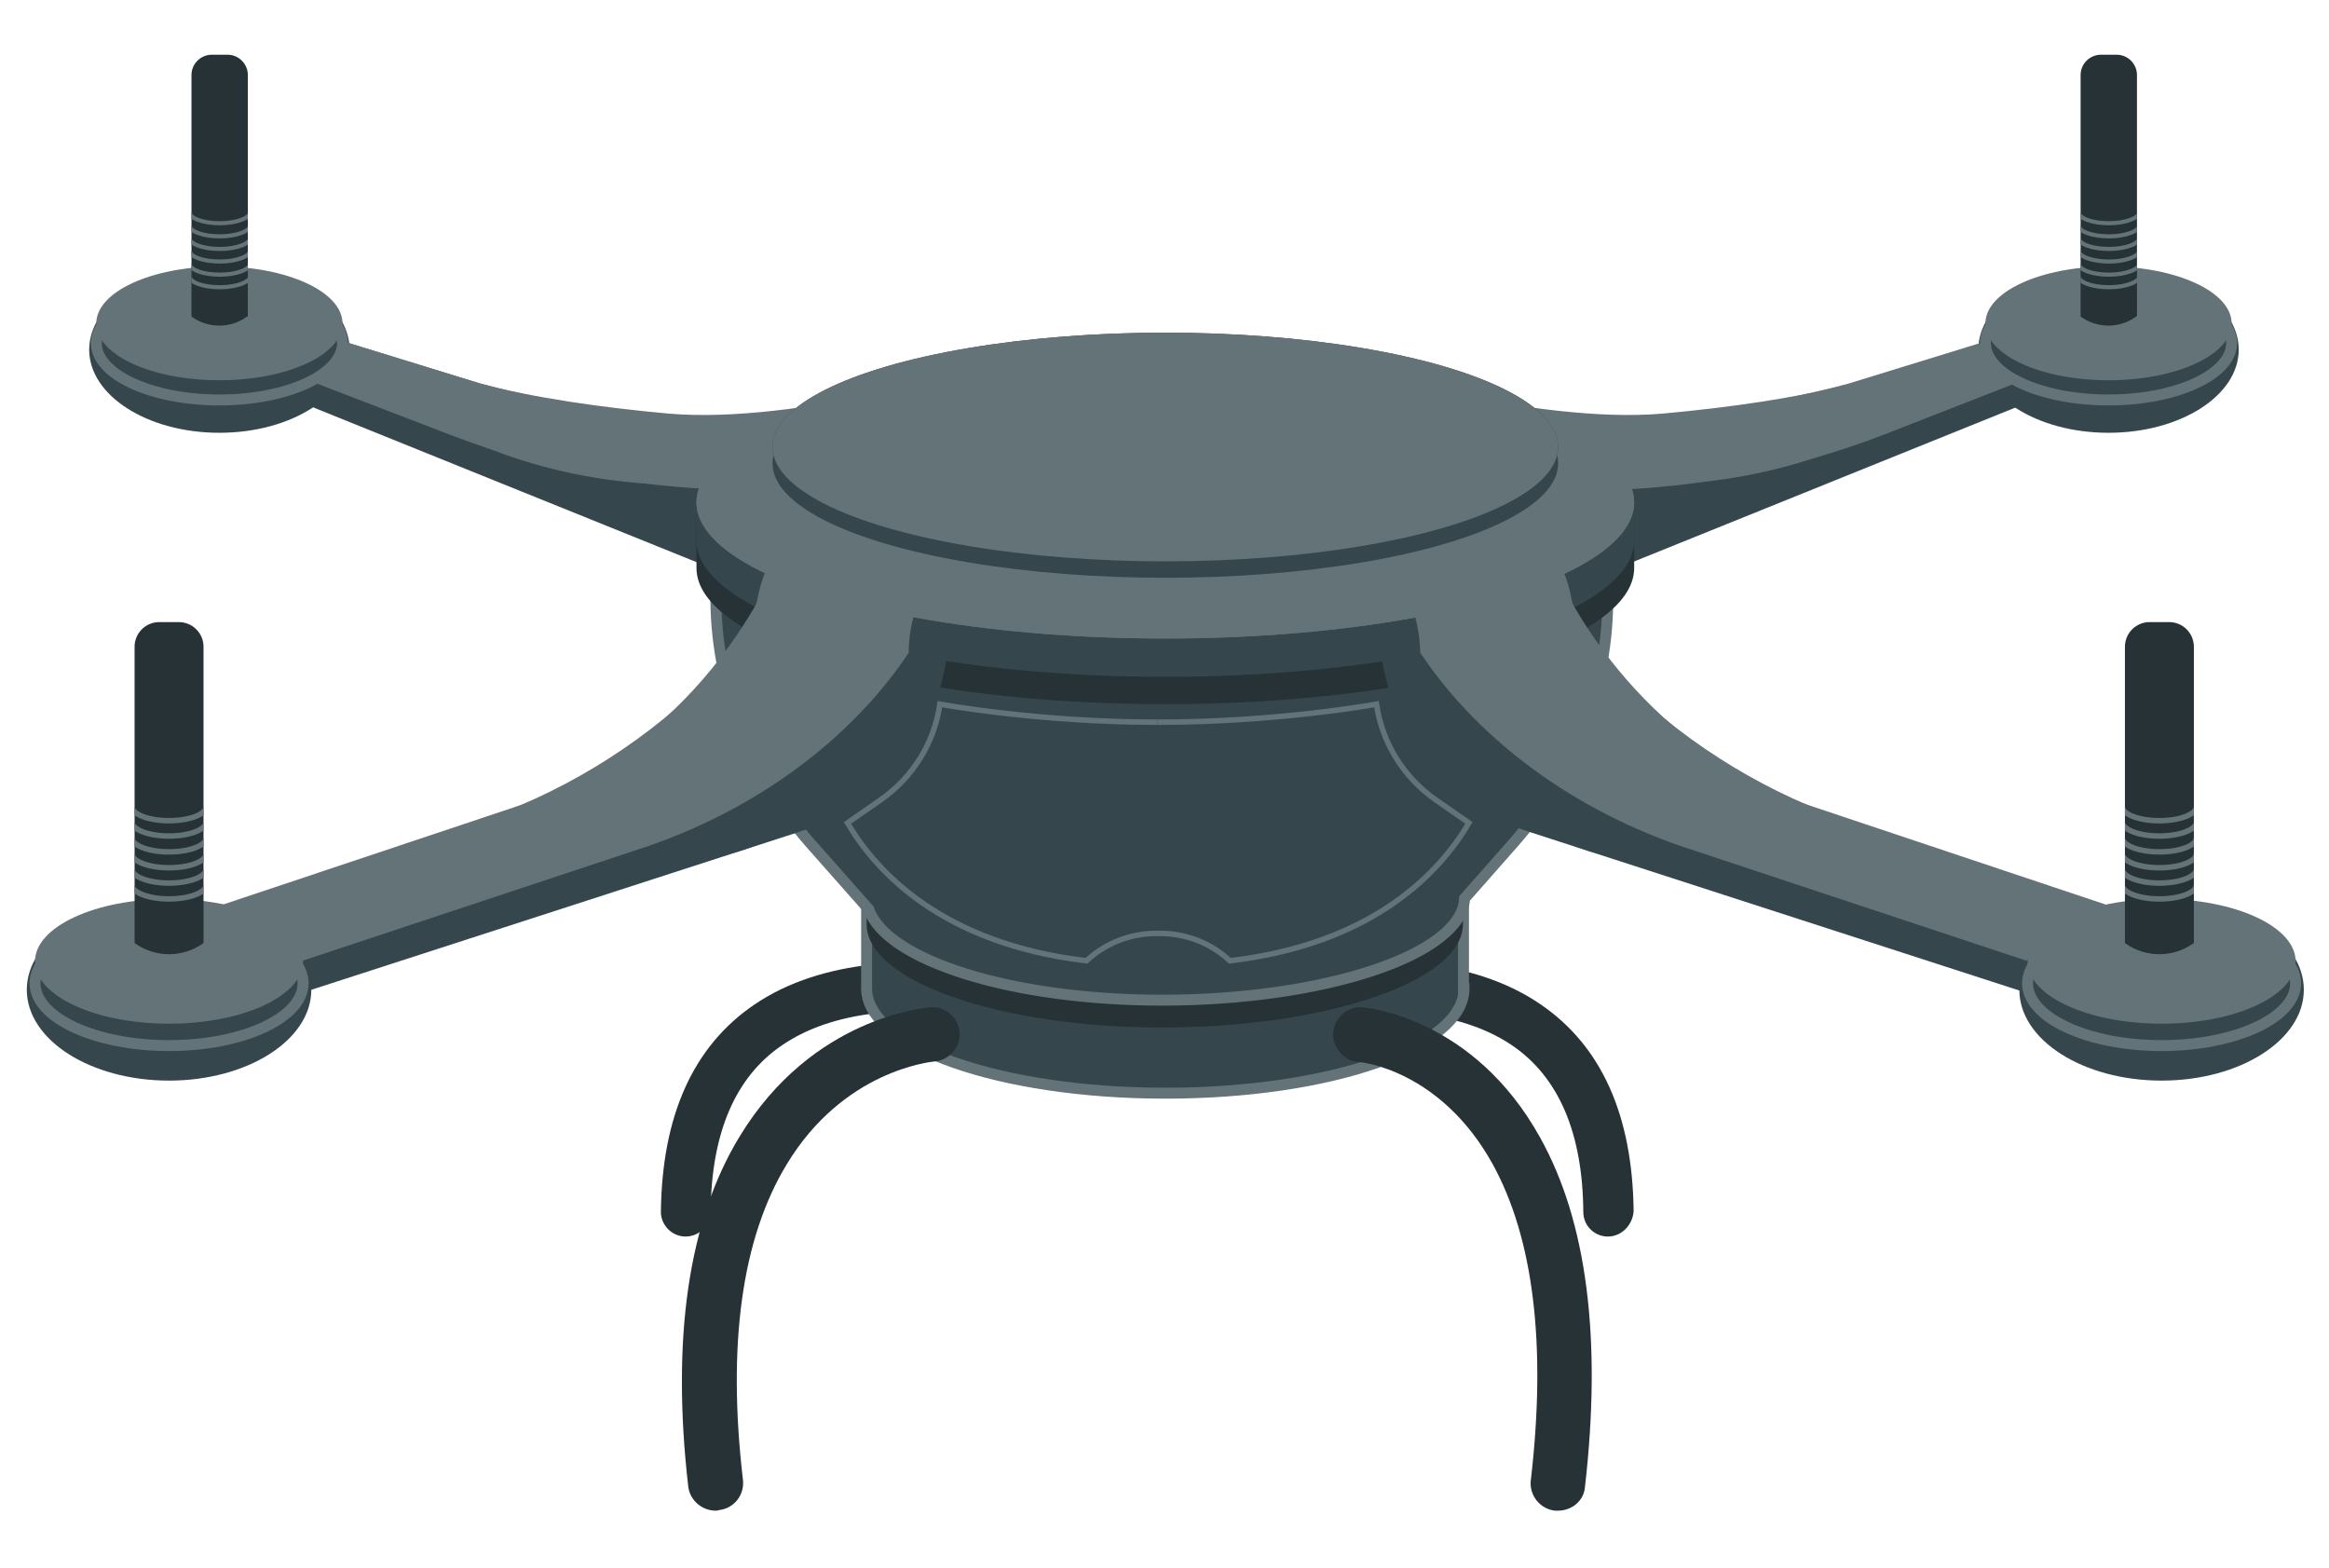 <?xml version="1.0" encoding="utf-8"?>
<!-- Generator: Adobe Illustrator 20.0.0, SVG Export Plug-In . SVG Version: 6.00 Build 0)  -->
<svg version="1.1" id="Layer_1" xmlns="http://www.w3.org/2000/svg" xmlns:xlink="http://www.w3.org/1999/xlink" x="0px" y="0px"
	 viewBox="0 0 425.7 286.6" style="enable-background:new 0 0 425.7 286.6;" xml:space="preserve">
<style type="text/css">
	.st0{fill:#35474C;}
	.st1{fill:#263235;}
	.st2{fill:#35474C;stroke:#637377;stroke-width:2;stroke-miterlimit:10;}
	.st3{fill:#637377;}
	.st4{fill:none;stroke:#637377;stroke-miterlimit:10;}
	.st5{fill:#263235;stroke:#263235;stroke-miterlimit:10;}
	.st6{clip-path:url(#SVGID_2_);}
	.st7{fill:none;stroke:#637377;stroke-width:0.75;stroke-miterlimit:10;}
	.st8{clip-path:url(#SVGID_4_);}
	.st9{clip-path:url(#SVGID_6_);}
	.st10{clip-path:url(#SVGID_8_);}
</style>
<ellipse class="st0" cx="40.1" cy="63.9" rx="23.8" ry="15.2"/>
<ellipse class="st0" cx="385.4" cy="63.9" rx="23.8" ry="15.2"/>
<ellipse class="st0" cx="30.9" cy="180.9" rx="26" ry="16.6"/>
<g>
	<path class="st1" d="M293.9,226c-2.5,0-4.5-2-4.5-4.5c-0.1-14.4-4.5-24.7-13.1-30.5c-11-7.4-27.2-6.8-38.8-5c-13,2.1-23.3,6-23.4,6
		c-2.3,0.9-4.9-0.3-5.8-2.6c-0.9-2.3,0.3-4.9,2.6-5.8c1.8-0.7,45.3-17.3,70.6-0.1c11.2,7.6,16.9,20.3,17.1,37.9
		C298.4,223.9,296.4,226,293.9,226L293.9,226z"/>
</g>
<g>
	<path class="st1" d="M125.3,226L125.3,226c-2.5,0-4.5-2.1-4.5-4.5c0.2-17.6,5.9-30.3,17.1-37.9c25.2-17.1,68.7-0.6,70.6,0.1
		c2.3,0.9,3.5,3.5,2.6,5.8s-3.5,3.5-5.8,2.6l0,0c-0.4-0.2-41-15.6-62.3-1.1c-8.6,5.8-13,16.1-13.1,30.5
		C129.8,224,127.8,226,125.3,226z"/>
</g>
<path class="st2" d="M267.6,180.7c0,10.6-24.4,19.1-54.6,19.1s-54.6-8.6-54.6-19.1v-18.2h109.1v18.2H267.6z"/>
<path class="st3" d="M158.4,162.5l24.3,4.8"/>
<path class="st1" d="M267.4,168.9c0,10.5-25.2,18.9-55,18.9s-54-8.5-54-18.9v-8.2h109V168.9z"/>
<path class="st3" d="M152.4,111.6L30.1,63.4c-1.3-0.5-2.1-1.8-2.1-3.1v-1.7l19.2-1l40.6,12.5c16,4.3,32.5,6.5,49.1,6.5H219l3.6,35
	l-62.5,11.2L152.4,111.6z"/>
<path class="st2" d="M293.8,106.6c-0.2-5.5-1.1-10.6-3.1-14c-7.2-12-58.3-15.9-58.3-15.9h-16.2h-7.7h-16.2c0,0-51.1,4-58.3,15.9
	c-2,3.4-2.9,8.5-3.1,14c-0.7,17.4,5.7,34.4,17.2,47.5l10.7,12.1c3.2,9.3,26,16.6,53.6,16.6c29.6,0,54.9-8.3,55.3-18.6l8.9-10.1
	C288.2,141,294.6,124.1,293.8,106.6z"/>
<path class="st3" d="M273.3,111.6l122.3-48.2c1.3-0.5,2.1-1.8,2.1-3.1v-1.7l-19.2-1l-40.6,12.5c-16,4.3-32.5,6.5-49.1,6.5h-82.2
	l-3.6,35l62.5,11.2L273.3,111.6z"/>
<path class="st0" d="M397.7,60.3v-1.7l-61.9,23.6c-9.6,3.7-19.8,5.8-30.1,6.3L270,90.2v24l125.6-50.7
	C396.9,62.9,397.7,61.7,397.7,60.3z"/>
<path class="st4" d="M210.5,170.6"/>
<path class="st4" d="M211.8,170.6h-0.5c-4.7,0-9.3,1.8-12.7,5l0,0c-26.3-3.1-38.4-16.2-43.7-25.2l6.2-4.3
	c5.8-4.1,9.7-10.4,10.7-17.4l0,0c0,0,17.8,3.3,39.8,3.3"/>
<path class="st4" d="M211.6,170.6h0.5c4.7,0,9.3,1.8,12.7,5l0,0c26.3-3.1,38.4-16.2,43.7-25.2l-6.2-4.3c-5.8-4.1-9.7-10.4-10.7-17.4
	l0,0c0,0-18,3.3-40,3.3"/>
<path class="st0" d="M28,60.3v-1.7l61.9,23.6c9.6,3.7,19.8,5.8,30.1,6.3l35.7,1.7v24L30.1,63.5C28.8,62.9,28,61.7,28,60.3z"/>
<path class="st1" d="M127.3,103.8c0,13.8,38.4,24.9,85.7,24.9s85.7-11.1,85.7-24.9V94H127.3V103.8z"/>
<path class="st0" d="M127.3,98.8c0,13.8,38.4,24.9,85.7,24.9s85.7-11.1,85.7-24.9V89H127.3V98.8z"/>
<ellipse class="st3" cx="213" cy="91.8" rx="85.7" ry="24.9"/>
<g>
	<path class="st1" d="M284.8,276.1c-0.2,0-0.4,0-0.6,0c-2.7-0.3-4.7-2.8-4.4-5.5c2.9-24.8,0.5-44.3-7-57.9
		c-9.5-17.1-23.9-18.6-24.5-18.6c-2.7-0.2-4.8-2.7-4.6-5.4s2.6-4.8,5.3-4.6c0.8,0.1,20.3,1.8,32.5,23.8c8.6,15.4,11.3,36.9,8.2,63.9
		C289.5,274.3,287.3,276.1,284.8,276.1z"/>
</g>
<g>
	<path class="st1" d="M130.8,276.1c-2.5,0-4.7-1.9-5-4.4c-3.1-27,0-48.6,9.4-64c13.3-21.9,34-23.5,34.9-23.6
		c2.7-0.2,5.1,1.9,5.3,4.6c0.2,2.7-1.9,5.1-4.6,5.3c-0.7,0.1-16.6,1.6-27,18.8c-8.2,13.5-10.9,32.9-8,57.7c0.3,2.7-1.6,5.2-4.4,5.5
		C131.2,276.1,131,276.1,130.8,276.1z"/>
</g>
<path class="st3" d="M141.2,89.7l-7.9-0.2c-17.5-0.4-34.9-3.8-51.2-10.1L28,58.6l19.2-1l40.6,12.5c9.6,2.6,22.3,4.4,34.5,5.5
	c11.9,1,26.2-1.2,38.4-3.6c2.7-0.5,5.4-1,8.1-1.4l17.5-2.5L191,80l-17.5,9L141.2,89.7z"/>
<path class="st3" d="M252.7,89l-17.5-9l4.6-11.9l17.5,2.5c2.7,0.4,5.4,0.9,8.1,1.4c12.2,2.4,26.6,4.6,38.4,3.6
	c12.2-1.1,24.9-2.9,34.5-5.5L379,57.6l18.7,1l-53.5,20.9c-16.4,6.3-33.7,9.7-51.2,10.1l-7.9,0.2L252.7,89z"/>
<ellipse class="st2" cx="385.4" cy="62.7" rx="22.5" ry="10.4"/>
<ellipse class="st2" cx="40.1" cy="62.7" rx="22.5" ry="10.4"/>
<ellipse class="st3" cx="385.4" cy="59.1" rx="22.5" ry="10.4"/>
<ellipse class="st3" cx="40.1" cy="59.1" rx="22.5" ry="10.4"/>
<path class="st5" d="M35.5,57.6V13.7c0-1.8,1.5-3.2,3.2-3.2h2.9c1.8,0,3.2,1.5,3.2,3.2v43.8l0,0C42,59.5,38.3,59.5,35.5,57.6
	L35.5,57.6z"/>
<path class="st3" d="M259.5,111.6c-0.7,19.9,11.8,37.8,30.7,43.9l100.4,28.6l22.4-5.4l2.6-3.1l-76.3-25.1
	c-15.8-5.2-30.2-13.9-42.2-25.5l-13.9-13.4H259.5L259.5,111.6z"/>
<path class="st0" d="M395.1,180.9c-3.2,0.8-5.8-0.2-9-1.1c-16.8-4.9-71.1-22.5-85.8-30.1c-17.2-8.9-22.7-30.9-48.2-35.5
	c0,17.3,11.1,32.6,27.6,37.9l103.2,33.4c4.7,1.5,9.8,1.6,14.6,0.3l13-3.6c3-0.8,5-3.5,5-6.6l0,0L395.1,180.9z"/>
<path class="st3" d="M415.6,175.6L330.1,147c-5.9-1.9-11.5-4.9-16.6-8.4c-10.6-7.2-19.4-16.8-25.8-27.8c-0.2-0.3-0.3-0.7-0.4-1.1
	c-0.7-3.9-2.2-7.6-4.7-10.6c-0.8-0.9-1.4-1.9-1.7-2.7l-2.5-6.9l-20,1.7l-8.2,0.6c-0.1,3.1,3.5,10.4,6.3,15.5c2,3.7,3,7.8,3.1,11.9
	v0.1c9.3,14,25.4,27.6,47.5,35.3l79,26.2c2.7,0.9,5.6,1,8.4,0.3L415.6,175.6z"/>
<g>
	<g>
		<g>
			<g>
				<defs>
					<path id="SVGID_1_" d="M38.7,11.2h2.9c2,0,3.7,1.6,3.7,3.7v44c0,2-1.6,3.7-3.7,3.7h-2.9c-2,0-3.7-1.6-3.7-3.7v-44
						C35,12.9,36.7,11.2,38.7,11.2z"/>
				</defs>
				<clipPath id="SVGID_2_">
					<use xlink:href="#SVGID_1_"  style="overflow:visible;"/>
				</clipPath>
				<g class="st6">
					<path class="st7" d="M34.6,50.4c0,1.2,2.5,2.1,5.6,2.1s5.6-1,5.6-2.1"/>
					<path class="st7" d="M34.6,48.1c0,1.2,2.5,2.1,5.6,2.1s5.6-1,5.6-2.1"/>
					<path class="st7" d="M34.6,45.7c0,1.2,2.5,2.1,5.6,2.1s5.6-1,5.6-2.1"/>
					<path class="st7" d="M34.6,43.4c0,1.2,2.5,2.1,5.6,2.1s5.6-1,5.6-2.1"/>
					<path class="st7" d="M34.6,41.1c0,1.2,2.5,2.1,5.6,2.1s5.6-1,5.6-2.1"/>
					<path class="st7" d="M34.6,38.7c0,1.2,2.5,2.1,5.6,2.1s5.6-1,5.6-2.1"/>
				</g>
			</g>
		</g>
	</g>
</g>
<path class="st3" d="M166.1,111.6h-23.7L128.5,125c-12,11.6-26.4,20.3-42.2,25.5L10,175.6l2.6,3.1l22.4,5.4l100.4-28.6
	C154.3,149.4,166.8,131.5,166.1,111.6L166.1,111.6z"/>
<path class="st0" d="M30.5,180.9c3.2,0.8,7.6-1,10.8-1.9c16.8-4.9,70.7-21.5,84-31.2c15.7-11.4,22.7-29,48.2-33.6
	c0,17.3-11.1,32.6-27.6,37.9L42.7,185.5c-4.7,1.5-9.8,1.6-14.6,0.3l-13-3.6c-3-0.8-5-3.5-5-6.6l0,0L30.5,180.9z"/>
<path class="st3" d="M31.2,181.1c2.8,0.7,5.7,0.6,8.4-0.3l79-26.2c22.1-7.7,38.2-21.3,47.5-35.3v-0.1c0-4.2,1.1-8.3,3.1-11.9
	c2.8-5.1,6.4-12.4,6.3-15.5l-8.2-0.6l-20-1.7l-2.5,6.9c-0.3,0.8-0.9,1.8-1.7,2.7c-2.5,3-4,6.7-4.7,10.6c-0.1,0.4-0.2,0.8-0.4,1.1
	c-6.4,11-15.1,20.6-25.8,27.8c-5.1,3.5-10.7,6.5-16.6,8.4L10,175.6L31.2,181.1z"/>
<ellipse class="st3" cx="213" cy="91.8" rx="85.7" ry="24.9"/>
<ellipse class="st0" cx="213" cy="84.7" rx="71.8" ry="20.9"/>
<ellipse class="st0" cx="213" cy="81.7" rx="71.8" ry="20.9"/>
<ellipse class="st3" cx="213" cy="81.7" rx="71.8" ry="20.9"/>
<ellipse class="st0" cx="395.1" cy="180.9" rx="26" ry="16.6"/>
<ellipse class="st2" cx="395.1" cy="179.7" rx="24.5" ry="11.4"/>
<ellipse class="st2" cx="30.9" cy="179.7" rx="24.5" ry="11.4"/>
<ellipse class="st3" cx="395.1" cy="175.7" rx="24.5" ry="11.4"/>
<ellipse class="st3" cx="30.9" cy="175.7" rx="24.5" ry="11.4"/>
<path class="st5" d="M388.9,172.1v-53.9c0-2.2,1.8-4,4-4h3.6c2.2,0,4,1.8,4,4v53.9l0,0C397,174.5,392.4,174.5,388.9,172.1
	L388.9,172.1z"/>
<g>
	<g>
		<g>
			<g>
				<defs>
					<path id="SVGID_3_" d="M392.9,113.7h3.6c2.5,0,4.5,2,4.5,4.5v53.9c0,2.5-2,4.5-4.5,4.5h-3.6c-2.5,0-4.5-2-4.5-4.5v-53.9
						C388.4,115.7,390.4,113.7,392.9,113.7z"/>
				</defs>
				<clipPath id="SVGID_4_">
					<use xlink:href="#SVGID_3_"  style="overflow:visible;"/>
				</clipPath>
				<g class="st8">
					<path class="st4" d="M387.9,161.7c0,1.4,3,2.6,6.8,2.6s6.8-1.2,6.8-2.6"/>
					<path class="st4" d="M387.9,158.8c0,1.4,3,2.6,6.8,2.6s6.8-1.2,6.8-2.6"/>
					<path class="st4" d="M387.9,156c0,1.4,3,2.6,6.8,2.6s6.8-1.2,6.8-2.6"/>
					<path class="st4" d="M387.9,153.1c0,1.4,3,2.6,6.8,2.6s6.8-1.2,6.8-2.6"/>
					<path class="st4" d="M387.9,150.2c0,1.4,3,2.6,6.8,2.6s6.8-1.2,6.8-2.6"/>
					<path class="st4" d="M387.9,147.4c0,1.4,3,2.6,6.8,2.6s6.8-1.2,6.8-2.6"/>
				</g>
			</g>
		</g>
	</g>
</g>
<path class="st5" d="M380.8,57.6V13.7c0-1.8,1.5-3.2,3.2-3.2h2.9c1.8,0,3.2,1.5,3.2,3.2v43.8l0,0C387.3,59.5,383.6,59.5,380.8,57.6
	L380.8,57.6z"/>
<g>
	<g>
		<g>
			<g>
				<defs>
					<path id="SVGID_5_" d="M384,11.2h2.9c2,0,3.7,1.6,3.7,3.7v44c0,2-1.6,3.7-3.7,3.7H384c-2,0-3.7-1.6-3.7-3.7v-44
						C380.3,12.9,382,11.2,384,11.2z"/>
				</defs>
				<clipPath id="SVGID_6_">
					<use xlink:href="#SVGID_5_"  style="overflow:visible;"/>
				</clipPath>
				<g class="st9">
					<path class="st7" d="M379.9,50.4c0,1.2,2.5,2.1,5.6,2.1s5.6-1,5.6-2.1"/>
					<path class="st7" d="M379.9,48.1c0,1.2,2.5,2.1,5.6,2.1s5.6-1,5.6-2.1"/>
					<path class="st7" d="M379.9,45.7c0,1.2,2.5,2.1,5.6,2.1s5.6-1,5.6-2.1"/>
					<path class="st7" d="M379.9,43.4c0,1.2,2.5,2.1,5.6,2.1s5.6-1,5.6-2.1"/>
					<path class="st7" d="M379.9,41.1c0,1.2,2.5,2.1,5.6,2.1s5.6-1,5.6-2.1"/>
					<path class="st7" d="M379.9,38.7c0,1.2,2.5,2.1,5.6,2.1s5.6-1,5.6-2.1"/>
				</g>
			</g>
		</g>
	</g>
</g>
<path class="st5" d="M25.1,172.1v-53.9c0-2.2,1.8-4,4-4h3.6c2.2,0,4,1.8,4,4v53.9l0,0C33.2,174.5,28.6,174.5,25.1,172.1L25.1,172.1z
	"/>
<g>
	<g>
		<g>
			<g>
				<defs>
					<path id="SVGID_7_" d="M29.1,113.7h3.6c2.5,0,4.5,2,4.5,4.5v53.9c0,2.5-2,4.5-4.5,4.5h-3.6c-2.5,0-4.5-2-4.5-4.5v-53.9
						C24.6,115.7,26.6,113.7,29.1,113.7z"/>
				</defs>
				<clipPath id="SVGID_8_">
					<use xlink:href="#SVGID_7_"  style="overflow:visible;"/>
				</clipPath>
				<g class="st10">
					<path class="st4" d="M24.1,161.7c0,1.4,3,2.6,6.8,2.6s6.8-1.2,6.8-2.6"/>
					<path class="st4" d="M24.1,158.8c0,1.4,3,2.6,6.8,2.6s6.8-1.2,6.8-2.6"/>
					<path class="st4" d="M24.1,156c0,1.4,3,2.6,6.8,2.6s6.8-1.2,6.8-2.6"/>
					<path class="st4" d="M24.1,153.1c0,1.4,3,2.6,6.8,2.6s6.8-1.2,6.8-2.6"/>
					<path class="st4" d="M24.1,150.2c0,1.4,3,2.6,6.8,2.6s6.8-1.2,6.8-2.6"/>
					<path class="st4" d="M24.1,147.4c0,1.4,3,2.6,6.8,2.6s6.8-1.2,6.8-2.6"/>
				</g>
			</g>
		</g>
	</g>
</g>
</svg>
